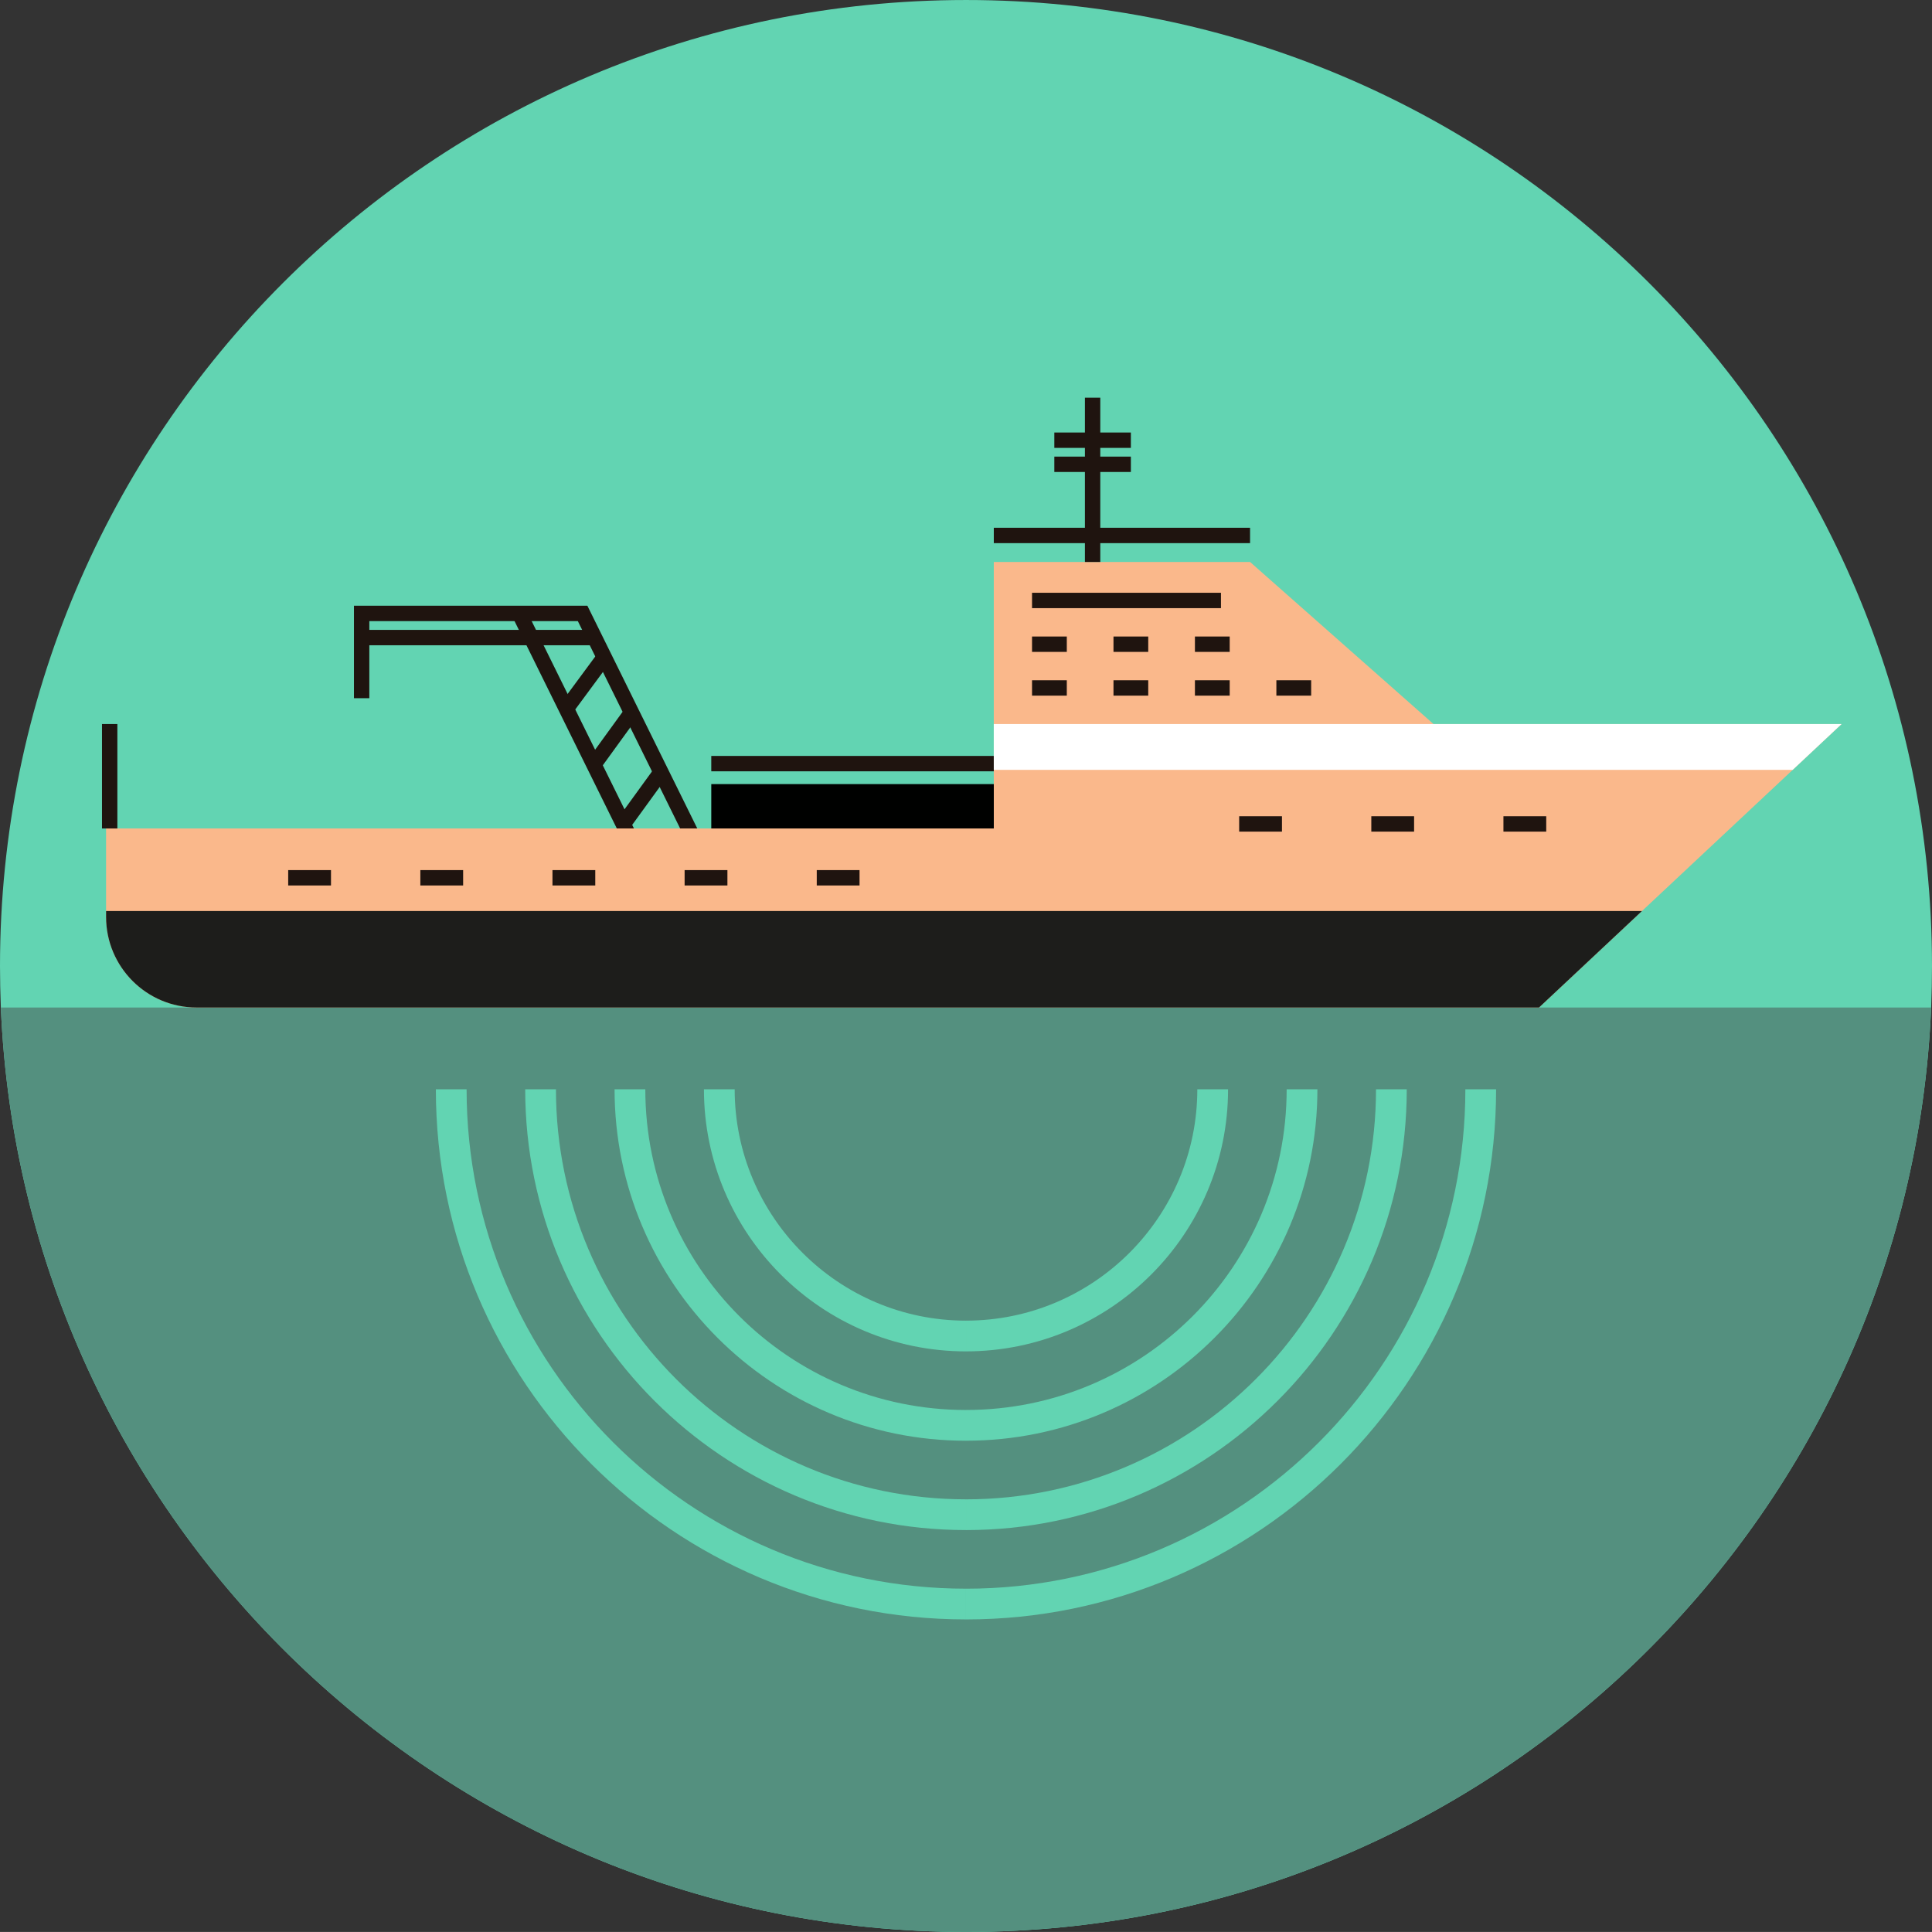 <?xml version="1.0" encoding="utf-8"?>
<!-- Generator: Adobe Illustrator 16.0.0, SVG Export Plug-In . SVG Version: 6.00 Build 0)  -->
<!DOCTYPE svg PUBLIC "-//W3C//DTD SVG 1.1//EN" "http://www.w3.org/Graphics/SVG/1.1/DTD/svg11.dtd">
<svg version="1.1" id="Draw" xmlns="http://www.w3.org/2000/svg" xmlns:xlink="http://www.w3.org/1999/xlink" x="0px" y="0px"
	 width="251.371px" height="251.367px" viewBox="0 0 251.371 251.367" enable-background="new 0 0 251.371 251.367"
	 xml:space="preserve">
<rect x="0" y="0" width="251.371" height="251.367" fill="#333333" stroke="none"/>
<g id="BG_1_">
	<path id="BG" fill="#62D4B2" d="M251.37,125.687c0,1.811-0.039,3.609-0.109,5.4c-2.829,66.899-57.971,120.279-125.57,120.279
		c-67.609,0-122.75-53.38-125.58-120.279C0.04,129.298,0,127.497,0,125.69C0,56.271,56.272,0.001,125.69,0.001
		C195.1-0.003,251.37,56.267,251.37,125.687z"/>
</g>
<g id="Sea_1_">
	<path id="Sea" fill="#54907F" d="M251.26,131.087c-2.83,66.899-57.971,120.279-125.57,120.279
		c-67.609,0-122.75-53.38-125.58-120.279H251.26L251.26,131.087z"/>
</g>
<g id="Right_4">
	<path fill="none" stroke="#62D4B2" stroke-width="4" stroke-miterlimit="10" d="M192.657,141.729
		c0,36.931-30.044,66.975-66.973,66.975"/>
</g>
<g id="Right_3">
	<path fill="none" stroke="#62D4B2" stroke-width="4" stroke-miterlimit="10" d="M181.032,141.729
		c0,30.521-24.828,55.349-55.346,55.349"/>
</g>
<g id="Right_2">
	<path fill="none" stroke="#62D4B2" stroke-width="4" stroke-miterlimit="10" d="M125.684,185.451
		c24.146,0,43.723-19.571,43.723-43.723"/>
</g>
<g id="Right_1">
	<path fill="none" stroke="#62D4B2" stroke-width="4" stroke-miterlimit="10" d="M125.686,173.826
		c17.695,0,32.096-14.396,32.096-32.098"/>
</g>
<g id="Left_4">
	<path fill="none" stroke="#62D4B2" stroke-width="4" stroke-miterlimit="10" d="M125.684,208.702
		c-36.932,0-66.975-30.044-66.975-66.974"/>
</g>
<g id="Left_3">
	<path fill="none" stroke="#62D4B2" stroke-width="4" stroke-miterlimit="10" d="M125.686,197.076
		c-30.521,0-55.352-24.823-55.352-55.348"/>
</g>
<g id="Left_2">
	<path fill="none" stroke="#62D4B2" stroke-width="4" stroke-miterlimit="10" d="M81.961,141.729
		c0,24.146,19.576,43.724,43.727,43.724"/>
</g>
<g id="Left_1">
	<path fill="none" stroke="#62D4B2" stroke-width="4" stroke-miterlimit="10" d="M93.588,141.729
		c0,17.698,14.398,32.099,32.1,32.099"/>
</g>
<g id="Ship">
	<line fill="none" stroke="#1F140F" stroke-width="2" stroke-miterlimit="10" x1="81.768" y1="108.598" x2="67.567" y2="79.812"/>
	<polyline fill="none" stroke="#1F140F" stroke-width="2" stroke-miterlimit="10" points="90.006,108.598 75.803,79.812 
		47.053,79.812 47.053,90.844 	"/>
	<line fill="none" stroke="#1F140F" stroke-width="2" stroke-miterlimit="10" x1="77.354" y1="82.954" x2="47.055" y2="82.954"/>
	<line fill="none" stroke="#1F140F" stroke-width="2" stroke-miterlimit="10" x1="73.538" y1="92.395" x2="78.676" y2="85.437"/>
	<line fill="none" stroke="#1F140F" stroke-width="2" stroke-miterlimit="10" x1="81.17" y1="107.118" x2="85.979" y2="100.488"/>
	<line fill="none" stroke="#1F140F" stroke-width="2" stroke-miterlimit="10" x1="77.354" y1="99.354" x2="82.153" y2="92.733"/>
	<path fill="#FAB88B" d="M239.602,94.206l-6.359,5.961l-19.609,18.369l-13.391,12.551H25.581c-6.51,0-11.779-5.28-11.779-11.791
		v-11.51h115.5v-34.67h33.341l23.871,21.09H239.602L239.602,94.206z"/>
	<path fill="#1D1D1B" d="M213.631,118.536l-13.391,12.551H25.581c-6.51,0-11.779-5.28-11.779-11.791v-0.76H213.631L213.631,118.536z
		"/>
	
		<line fill="none" stroke="#1F140F" stroke-width="2" stroke-miterlimit="10" x1="111.834" y1="114.208" x2="106.268" y2="114.208"/>
	<line fill="none" stroke="#1F140F" stroke-width="2" stroke-miterlimit="10" x1="94.643" y1="114.208" x2="89.075" y2="114.208"/>
	<line fill="none" stroke="#1F140F" stroke-width="2" stroke-miterlimit="10" x1="77.45" y1="114.208" x2="71.881" y2="114.208"/>
	<line fill="none" stroke="#1F140F" stroke-width="2" stroke-miterlimit="10" x1="60.258" y1="114.208" x2="54.69" y2="114.208"/>
	<line fill="none" stroke="#1F140F" stroke-width="2" stroke-miterlimit="10" x1="43.065" y1="114.208" x2="37.497" y2="114.208"/>
	
		<line fill="none" stroke="#1F140F" stroke-width="2" stroke-miterlimit="10" x1="201.178" y1="107.202" x2="195.611" y2="107.202"/>
	<line fill="none" stroke="#1F140F" stroke-width="2" stroke-miterlimit="10" x1="183.986" y1="107.202" x2="178.42" y2="107.202"/>
	
		<line fill="none" stroke="#1F140F" stroke-width="2" stroke-miterlimit="10" x1="166.795" y1="107.202" x2="161.227" y2="107.202"/>
	<line fill="none" stroke="#1F140F" stroke-width="2" stroke-miterlimit="10" x1="158.859" y1="78.126" x2="134.277" y2="78.126"/>
	<line fill="none" stroke="#1F140F" stroke-width="2" stroke-miterlimit="10" x1="142.157" y1="73.118" x2="142.157" y2="51.743"/>
	<line fill="none" stroke="#1F140F" stroke-width="2" stroke-miterlimit="10" x1="147.137" y1="57.274" x2="137.178" y2="57.274"/>
	<line fill="none" stroke="#1F140F" stroke-width="2" stroke-miterlimit="10" x1="147.137" y1="60.409" x2="137.178" y2="60.409"/>
	<line fill="none" stroke="#1F140F" stroke-width="2" stroke-miterlimit="10" x1="162.643" y1="69.667" x2="129.303" y2="69.667"/>
	<line fill="none" stroke="#1F140F" stroke-width="2" stroke-miterlimit="10" x1="159.995" y1="83.817" x2="155.471" y2="83.817"/>
	<line fill="none" stroke="#1F140F" stroke-width="2" stroke-miterlimit="10" x1="149.396" y1="83.817" x2="144.875" y2="83.817"/>
	<line fill="none" stroke="#1F140F" stroke-width="2" stroke-miterlimit="10" x1="138.801" y1="83.817" x2="134.277" y2="83.817"/>
	<line fill="none" stroke="#1F140F" stroke-width="2" stroke-miterlimit="10" x1="170.594" y1="89.509" x2="166.068" y2="89.509"/>
	<line fill="none" stroke="#1F140F" stroke-width="2" stroke-miterlimit="10" x1="159.995" y1="89.509" x2="155.471" y2="89.509"/>
	<line fill="none" stroke="#1F140F" stroke-width="2" stroke-miterlimit="10" x1="149.396" y1="89.509" x2="144.875" y2="89.509"/>
	<line fill="none" stroke="#1F140F" stroke-width="2" stroke-miterlimit="10" x1="138.801" y1="89.509" x2="134.277" y2="89.509"/>
	<line fill="none" stroke="#1F140F" stroke-width="2" stroke-miterlimit="10" x1="14.27" y1="107.792" x2="14.27" y2="94.206"/>
	<rect x="92.543" y="102.019" fill="#000100" width="36.76" height="5.771"/>
	<line fill="none" stroke="#1F140F" stroke-width="2" stroke-miterlimit="10" x1="129.303" y1="99.354" x2="92.543" y2="99.354"/>
	<polygon fill="#FFFFFF" points="239.602,94.206 233.241,100.167 129.301,100.167 129.301,94.206 	"/>
</g>
</svg>
